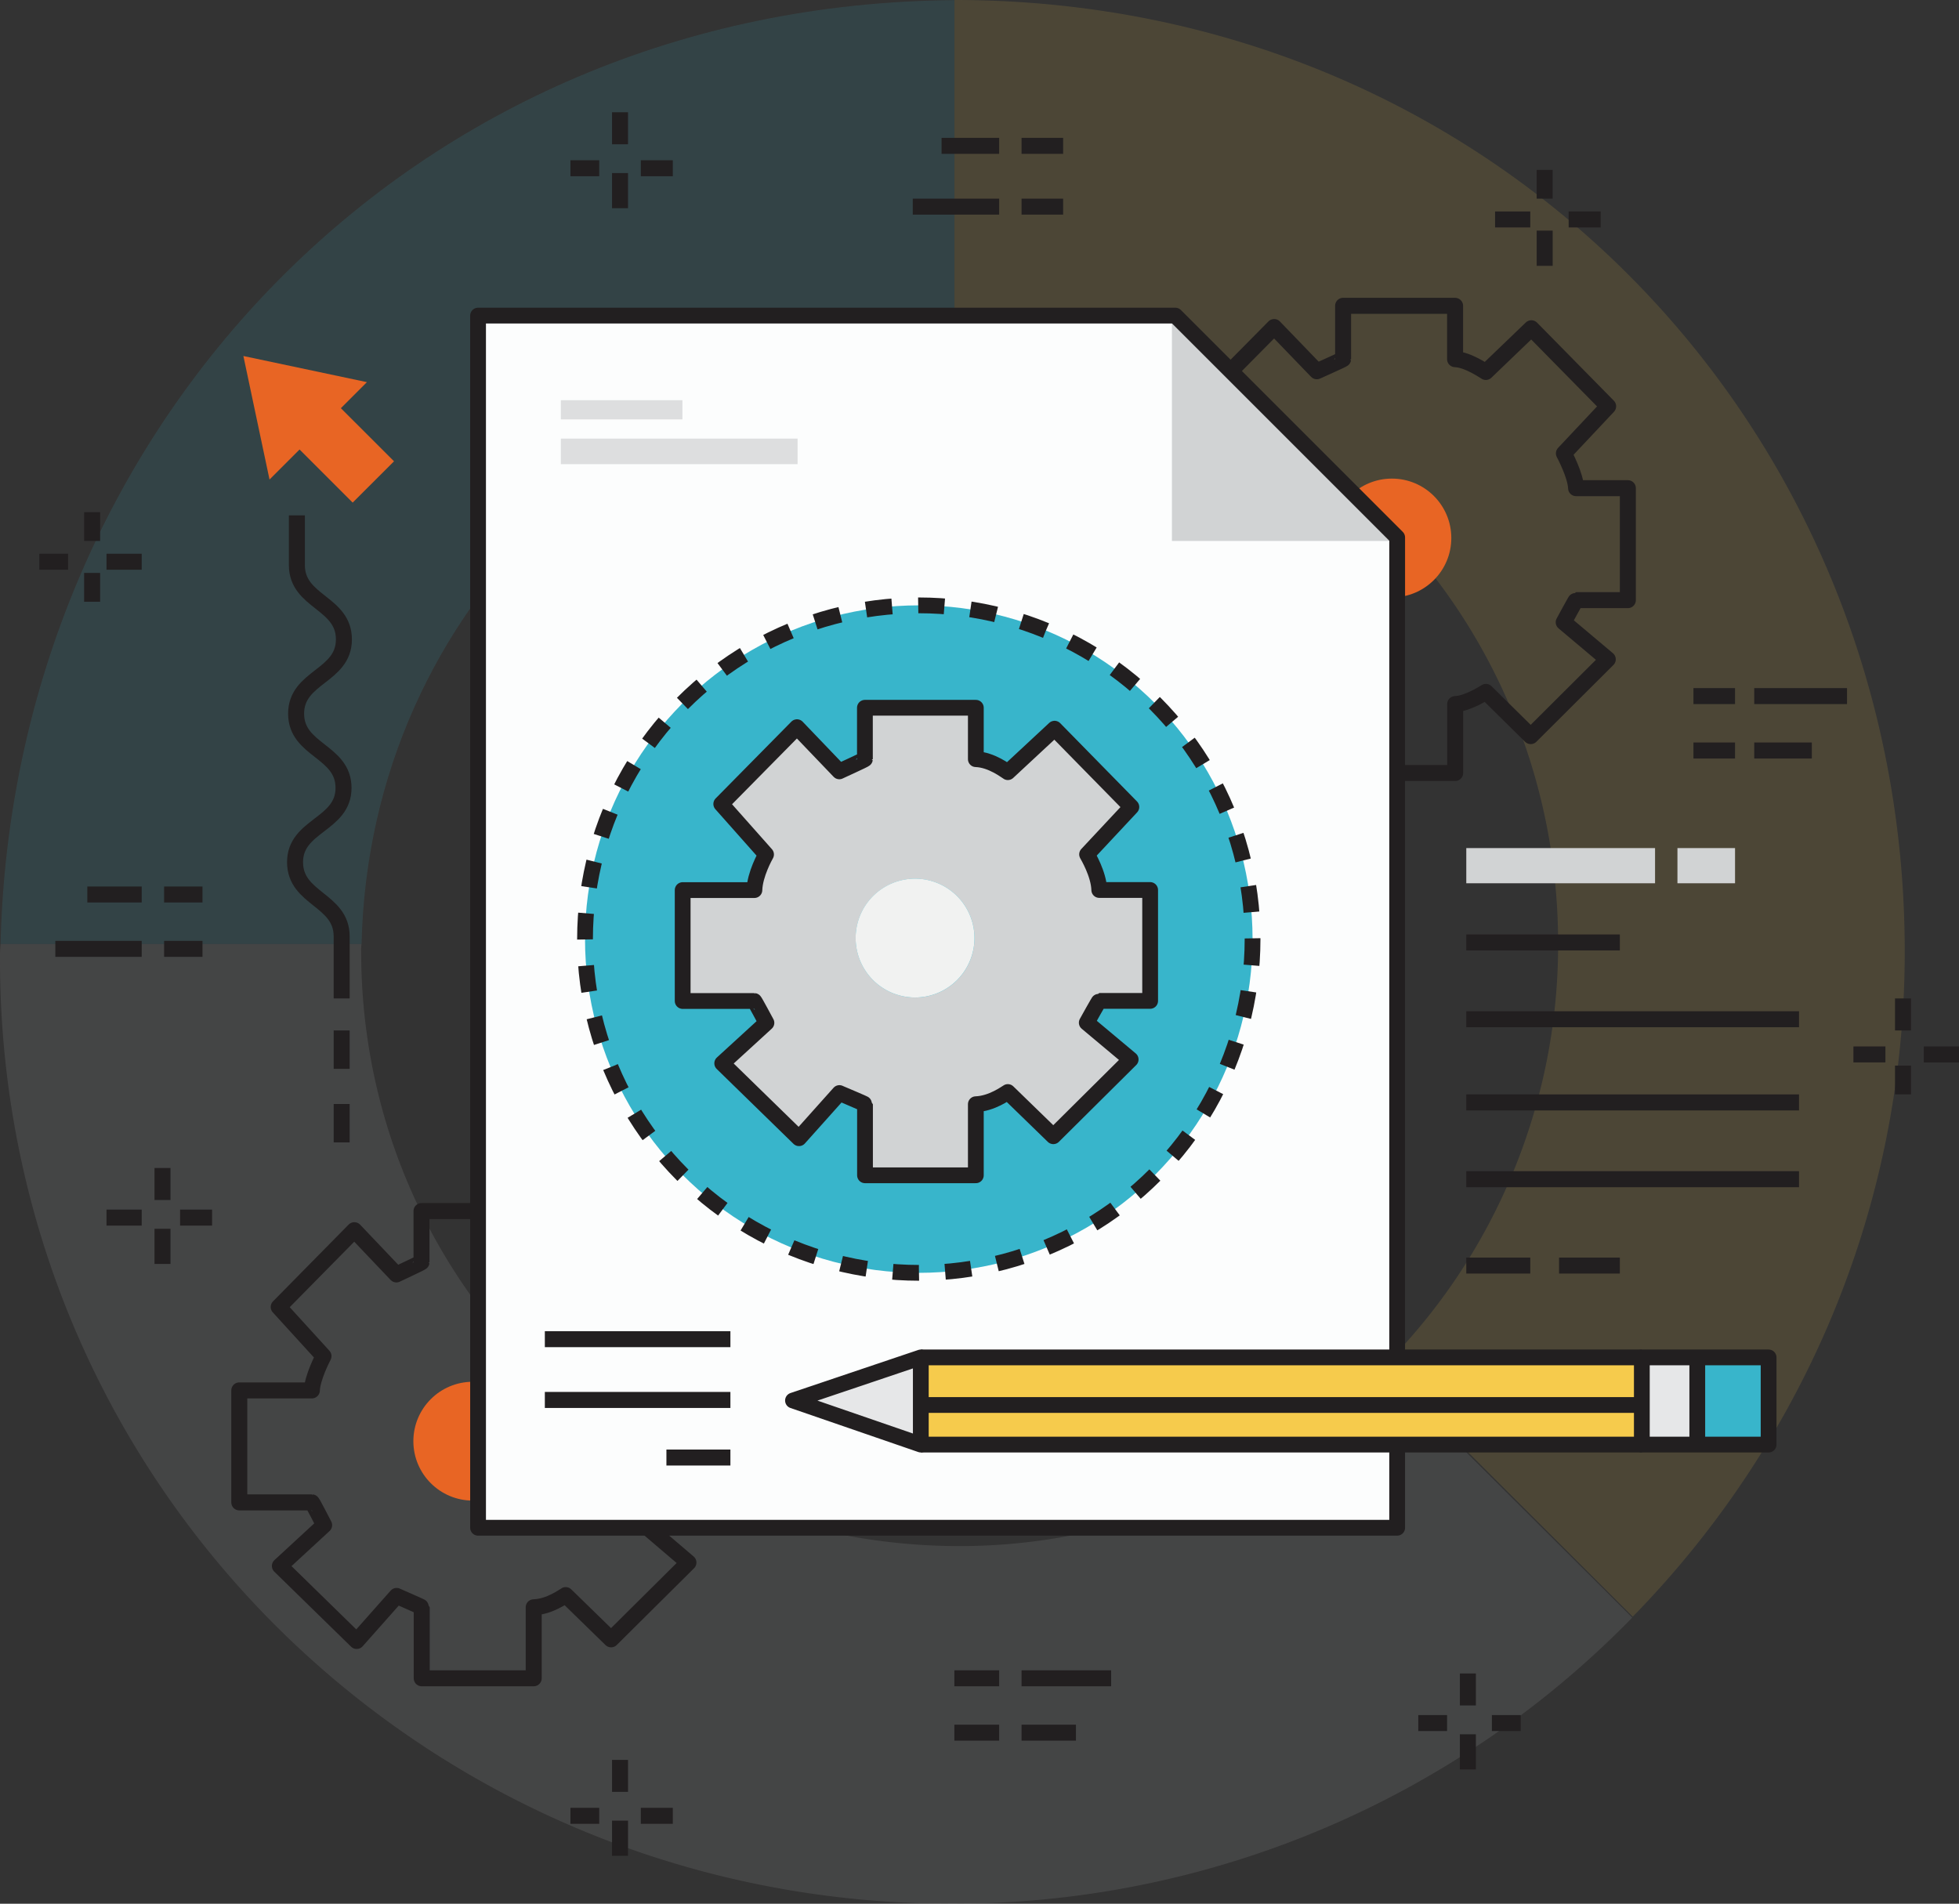 <svg xmlns="http://www.w3.org/2000/svg" viewBox="0 0 612.29 595.06"><rect x="0" y="0" width="612.29" height="595.06" fill="#333333" stroke="none"/><defs><style>.cls-1{opacity:0.13;}.cls-2{fill:#38b5cb;}.cls-3{fill:#bcbec0;}.cls-4{fill:#f6cb4c;}.cls-11,.cls-5,.cls-9{fill:none;stroke:#221f20;stroke-linejoin:round;}.cls-5{stroke-width:5px;}.cls-6{fill:#e86524;}.cls-7{fill:#fcfdfd;}.cls-8{fill:#d1d3d4;}.cls-11,.cls-9{stroke-width:4.93px;}.cls-10{fill:#f1f2f1;}.cls-11{stroke-dasharray:8.19 8.19;}.cls-12{fill:#e6e7e8;}.cls-13{fill:#dddedf;}</style></defs><title>img-update</title><g id="图层_2" data-name="图层 2"><g id="图层_1-2" data-name="图层 1"><g class="cls-1"><path class="cls-2" d="M113,295.09H.18C4,134.09,128.29,1.34,298.29.05v108C202.29,110.59,115.45,188.09,113,295.09Z"/><path class="cls-3" d="M113,295.09a11.79,11.79,0,0,0-.12,2.33c0,103.31,83.75,185.85,187.06,185.85,51.63,0,98.37-21.51,132.22-55.34l78,77.7a296.36,296.36,0,0,1-212.68,89.43C133.18,595.06,0,464.22,0,299.95a45.4,45.4,0,0,1,.18-4.86Z"/><path class="cls-4" d="M487,295c0-103.3-82.14-187.06-185.44-187.06-1.63,0-3.23.09-3.23.11V0c169,0,297,133.18,297,297.46,0,80.91-32.56,154.24-85,207.87l-78.11-78A186.44,186.44,0,0,0,487,295Z"/></g><path class="cls-5" d="M205.34,469.59h15.45v-35H205.34c-.16-4-3.56-10.24-3.81-10.72l13.83-14.59-24-24.36-14.62,13.63c-.47-.25-5-3.84-10-4v-16h-35v16c0,.16-7.38,3.56-7.84,3.81l-13.15-13.83-23.64,24,14,15.36c-.25.48-3.48,6.72-3.64,10.72H74.79v35H97.5c.16,0,3.56,6.64,3.81,7.11L87.48,489.48l24,23.45,12.49-14.08c.47.25,7.84,3.39,7.84,3.55v22.19h35V502.4c5-.16,9.51-3.56,10-3.81L191,512.42l24.17-24L201.43,476.7C201.68,476.23,205.18,469.59,205.34,469.59Z"/><circle class="cls-6" cx="147.77" cy="450.48" r="18.57"/><path class="cls-5" d="M492.61,187.59h16.18v-35H492.61c-.16-4-3.56-10.4-3.81-10.88L502.63,127l-24-24.4L464.4,116.27c-.47-.25-5.61-3.86-9.61-4V95.59h-35v16.65c0,.16-7.74,3.56-8.21,3.81l-13.34-13.83-23.73,24,13.94,15.51c-.25.48-3.52,6.88-3.68,10.88h-22v35h22c.16,0,3.56,6.48,3.81,6.95l-13.82,12.71,24,23.41,12.85-14.1c.47.25,8.21,3.37,8.21,3.53v21.51h35V220.08c4-.16,9.14-3.56,9.61-3.81l14,13.82,24.08-24-13.77-11.59C489,194.08,492.45,187.59,492.61,187.59Z"/><circle class="cls-6" cx="435.04" cy="168.17" r="18.57"/><polygon class="cls-7" points="436.69 167.99 436.69 477.54 149.42 477.54 149.42 98.65 367.35 98.65 436.69 167.99"/><polygon class="cls-8" points="366.29 169.09 436.69 169.09 366.29 98.65 366.29 169.09"/><polygon class="cls-9" points="367.35 98.65 149.42 98.65 149.42 477.54 436.69 477.54 436.69 167.99 367.35 98.65"/><circle class="cls-2" cx="287.17" cy="293.54" r="104.32"/><g id="_编组_" data-name="&lt;编组&gt;"><path class="cls-8" d="M359.48,278.19v34.67h-15.9c-.15,0-3.67,6.39-3.91,6.83l13.72,11.49-24.17,24L315,341.34c-.47.25-5.05,3.64-10,3.81v22.19H270.33V345.15c0-.17-7.53-3.27-8-3.52L249.7,355.75l-24-23.41,13.82-12.65c-.25-.44-3.64-6.83-3.79-6.83H213.37V278.19h22.39c.15-5,3.39-10.67,3.64-11.14l-14-15.78,23.67-24,13.22,13.82c.47-.25,8-3.64,8-3.81V221.23H305V237.3c5,.17,9.53,3.81,10,4.06l14.64-13.6,24,24.47L339.77,267c.25.47,3.66,6.19,3.81,11.14Zm-54.9,15A18.57,18.57,0,1,0,286,311.8,18.56,18.56,0,0,0,304.58,293.22Z"/><path class="cls-10" d="M286,274.65a18.57,18.57,0,1,1-18.57,18.57A18.56,18.56,0,0,1,286,274.65Z"/><path class="cls-9" d="M343.58,312.86h15.9V278.19h-15.9c-.15-5-3.57-10.67-3.81-11.14l13.84-14.81-24-24.47L315,241.36c-.47-.25-5.05-3.89-10-4.06V221.23H270.33V237.3c0,.17-7.53,3.56-8,3.81L249.1,227.3l-23.67,24,14,15.78c-.25.47-3.49,6.19-3.64,11.14H213.37v34.67h22.39c.15,0,3.54,6.39,3.79,6.83l-13.82,12.65,24,23.41,12.63-14.12c.47.25,8,3.34,8,3.52v22.19H305V345.15c5-.17,9.53-3.56,10-3.81l14.22,13.82,24.17-24-13.72-11.49C339.91,319.25,343.43,312.86,343.58,312.86Z"/></g><circle class="cls-11" cx="287.17" cy="293.54" r="104.32"/><g id="_编组_2" data-name="&lt;编组&gt;"><polygon class="cls-12" points="287.8 439.16 287.8 451.54 247.85 437.77 287.8 424.3 287.8 439.16"/><polygon class="cls-2" points="552.78 424.3 552.78 451.54 530.49 451.54 530.49 425.54 530.49 424.3 552.78 424.3"/><polygon class="cls-12" points="530.49 425.54 530.49 451.54 513.16 451.54 513.16 439.16 513.16 424.3 530.49 424.3 530.49 425.54"/><polygon class="cls-4" points="513.16 439.16 513.16 451.54 287.8 451.54 287.8 439.16 511.92 439.16 513.16 439.16"/><polygon class="cls-4" points="513.16 424.3 513.16 439.16 511.92 439.16 287.8 439.16 287.8 424.3 513.16 424.3"/><line class="cls-9" x1="287.8" y1="424.3" x2="513.16" y2="424.3"/><line class="cls-9" x1="513.16" y1="451.54" x2="287.8" y2="451.54"/><polygon class="cls-9" points="530.49 424.3 552.78 424.3 552.78 451.54 530.49 451.54 513.16 451.54 513.16 439.16 513.16 424.3 530.49 424.3"/><polygon class="cls-9" points="287.8 424.3 247.85 437.77 287.8 451.54 287.8 439.16 287.8 424.3"/><polyline class="cls-9" points="511.92 439.16 287.8 439.16 286.56 439.16"/><polyline class="cls-9" points="530.49 425.54 530.49 451.54 530.49 452.78"/></g><line class="cls-5" x1="228.29" y1="437.59" x2="170.29" y2="437.59"/><line class="cls-5" x1="228.29" y1="418.59" x2="170.29" y2="418.59"/><line class="cls-5" x1="228.29" y1="455.59" x2="208.29" y2="455.59"/><path class="cls-5" d="M92.79,161.09v15.56c0,11.61,14.7,11.61,14.7,23.21s-14.94,11.6-14.94,23.21,14.82,11.6,14.82,23.21-15.15,11.61-15.15,23.21,14.57,11.61,14.57,23.22v19.38"/><polygon class="cls-6" points="76.07 111.28 84.24 149.89 93.63 140.5 110.23 157.1 123.15 144.19 106.54 127.59 114.68 119.45 76.07 111.28"/><line class="cls-5" x1="106.79" y1="322.09" x2="106.79" y2="334.09"/><line class="cls-5" x1="106.79" y1="345.09" x2="106.79" y2="357.09"/><line class="cls-5" x1="506.29" y1="294.59" x2="458.29" y2="294.59"/><line class="cls-5" x1="562.29" y1="318.59" x2="458.29" y2="318.59"/><line class="cls-5" x1="562.29" y1="344.59" x2="458.29" y2="344.59"/><line class="cls-5" x1="562.29" y1="368.59" x2="458.29" y2="368.59"/><line class="cls-5" x1="458.29" y1="395.59" x2="478.29" y2="395.59"/><line class="cls-5" x1="487.29" y1="395.59" x2="506.29" y2="395.59"/><rect class="cls-8" x="458.29" y="265.09" width="59" height="11"/><rect class="cls-8" x="524.29" y="265.09" width="18" height="11"/><rect class="cls-13" x="175.29" y="125.09" width="38" height="6"/><rect class="cls-13" x="175.29" y="137.09" width="74" height="8"/><line class="cls-5" x1="298.29" y1="524.59" x2="312.29" y2="524.59"/><line class="cls-5" x1="319.29" y1="524.59" x2="347.29" y2="524.59"/><line class="cls-5" x1="298.29" y1="541.59" x2="312.29" y2="541.59"/><line class="cls-5" x1="319.29" y1="541.59" x2="336.29" y2="541.59"/><line class="cls-5" x1="332.29" y1="64.59" x2="319.29" y2="64.59"/><line class="cls-5" x1="312.29" y1="64.59" x2="285.29" y2="64.59"/><line class="cls-5" x1="332.29" y1="45.59" x2="319.29" y2="45.59"/><line class="cls-5" x1="312.29" y1="45.59" x2="294.29" y2="45.59"/><line class="cls-5" x1="63.29" y1="296.59" x2="51.29" y2="296.59"/><line class="cls-5" x1="44.29" y1="296.59" x2="17.29" y2="296.59"/><line class="cls-5" x1="63.29" y1="279.59" x2="51.29" y2="279.59"/><line class="cls-5" x1="44.29" y1="279.59" x2="27.29" y2="279.59"/><line class="cls-5" x1="529.29" y1="217.59" x2="542.29" y2="217.59"/><line class="cls-5" x1="548.29" y1="217.59" x2="577.29" y2="217.59"/><line class="cls-5" x1="529.29" y1="234.59" x2="542.29" y2="234.59"/><line class="cls-5" x1="548.29" y1="234.59" x2="566.29" y2="234.59"/><line class="cls-5" x1="193.79" y1="35.09" x2="193.79" y2="45.09"/><line class="cls-5" x1="193.79" y1="54.09" x2="193.79" y2="65.09"/><line class="cls-5" x1="178.29" y1="52.59" x2="187.29" y2="52.59"/><line class="cls-5" x1="200.29" y1="52.59" x2="210.29" y2="52.59"/><line class="cls-5" x1="458.79" y1="523.09" x2="458.79" y2="533.09"/><line class="cls-5" x1="458.79" y1="542.09" x2="458.79" y2="553.09"/><line class="cls-5" x1="443.29" y1="538.59" x2="452.29" y2="538.59"/><line class="cls-5" x1="466.29" y1="538.59" x2="475.29" y2="538.59"/><line class="cls-5" x1="594.79" y1="312.09" x2="594.79" y2="322.09"/><line class="cls-5" x1="594.79" y1="333.09" x2="594.79" y2="342.09"/><line class="cls-5" x1="579.29" y1="329.59" x2="589.29" y2="329.59"/><line class="cls-5" x1="601.29" y1="329.59" x2="612.29" y2="329.59"/><line class="cls-5" x1="50.79" y1="365.09" x2="50.79" y2="375.09"/><line class="cls-5" x1="50.79" y1="384.09" x2="50.79" y2="395.09"/><line class="cls-5" x1="33.29" y1="380.59" x2="44.29" y2="380.59"/><line class="cls-5" x1="56.29" y1="380.59" x2="66.29" y2="380.59"/><line class="cls-5" x1="28.79" y1="160.09" x2="28.79" y2="169.09"/><line class="cls-5" x1="28.79" y1="179.09" x2="28.79" y2="188.09"/><line class="cls-5" x1="12.29" y1="175.59" x2="21.29" y2="175.59"/><line class="cls-5" x1="33.29" y1="175.59" x2="44.29" y2="175.59"/><line class="cls-5" x1="482.79" y1="53.09" x2="482.79" y2="62.09"/><line class="cls-5" x1="482.79" y1="72.09" x2="482.79" y2="83.09"/><line class="cls-5" x1="467.29" y1="68.59" x2="478.29" y2="68.59"/><line class="cls-5" x1="490.29" y1="68.59" x2="500.29" y2="68.59"/><line class="cls-5" x1="193.79" y1="550.09" x2="193.79" y2="560.09"/><line class="cls-5" x1="193.79" y1="569.09" x2="193.79" y2="580.09"/><line class="cls-5" x1="178.29" y1="567.59" x2="187.29" y2="567.59"/><line class="cls-5" x1="200.29" y1="567.59" x2="210.29" y2="567.59"/></g></g></svg>